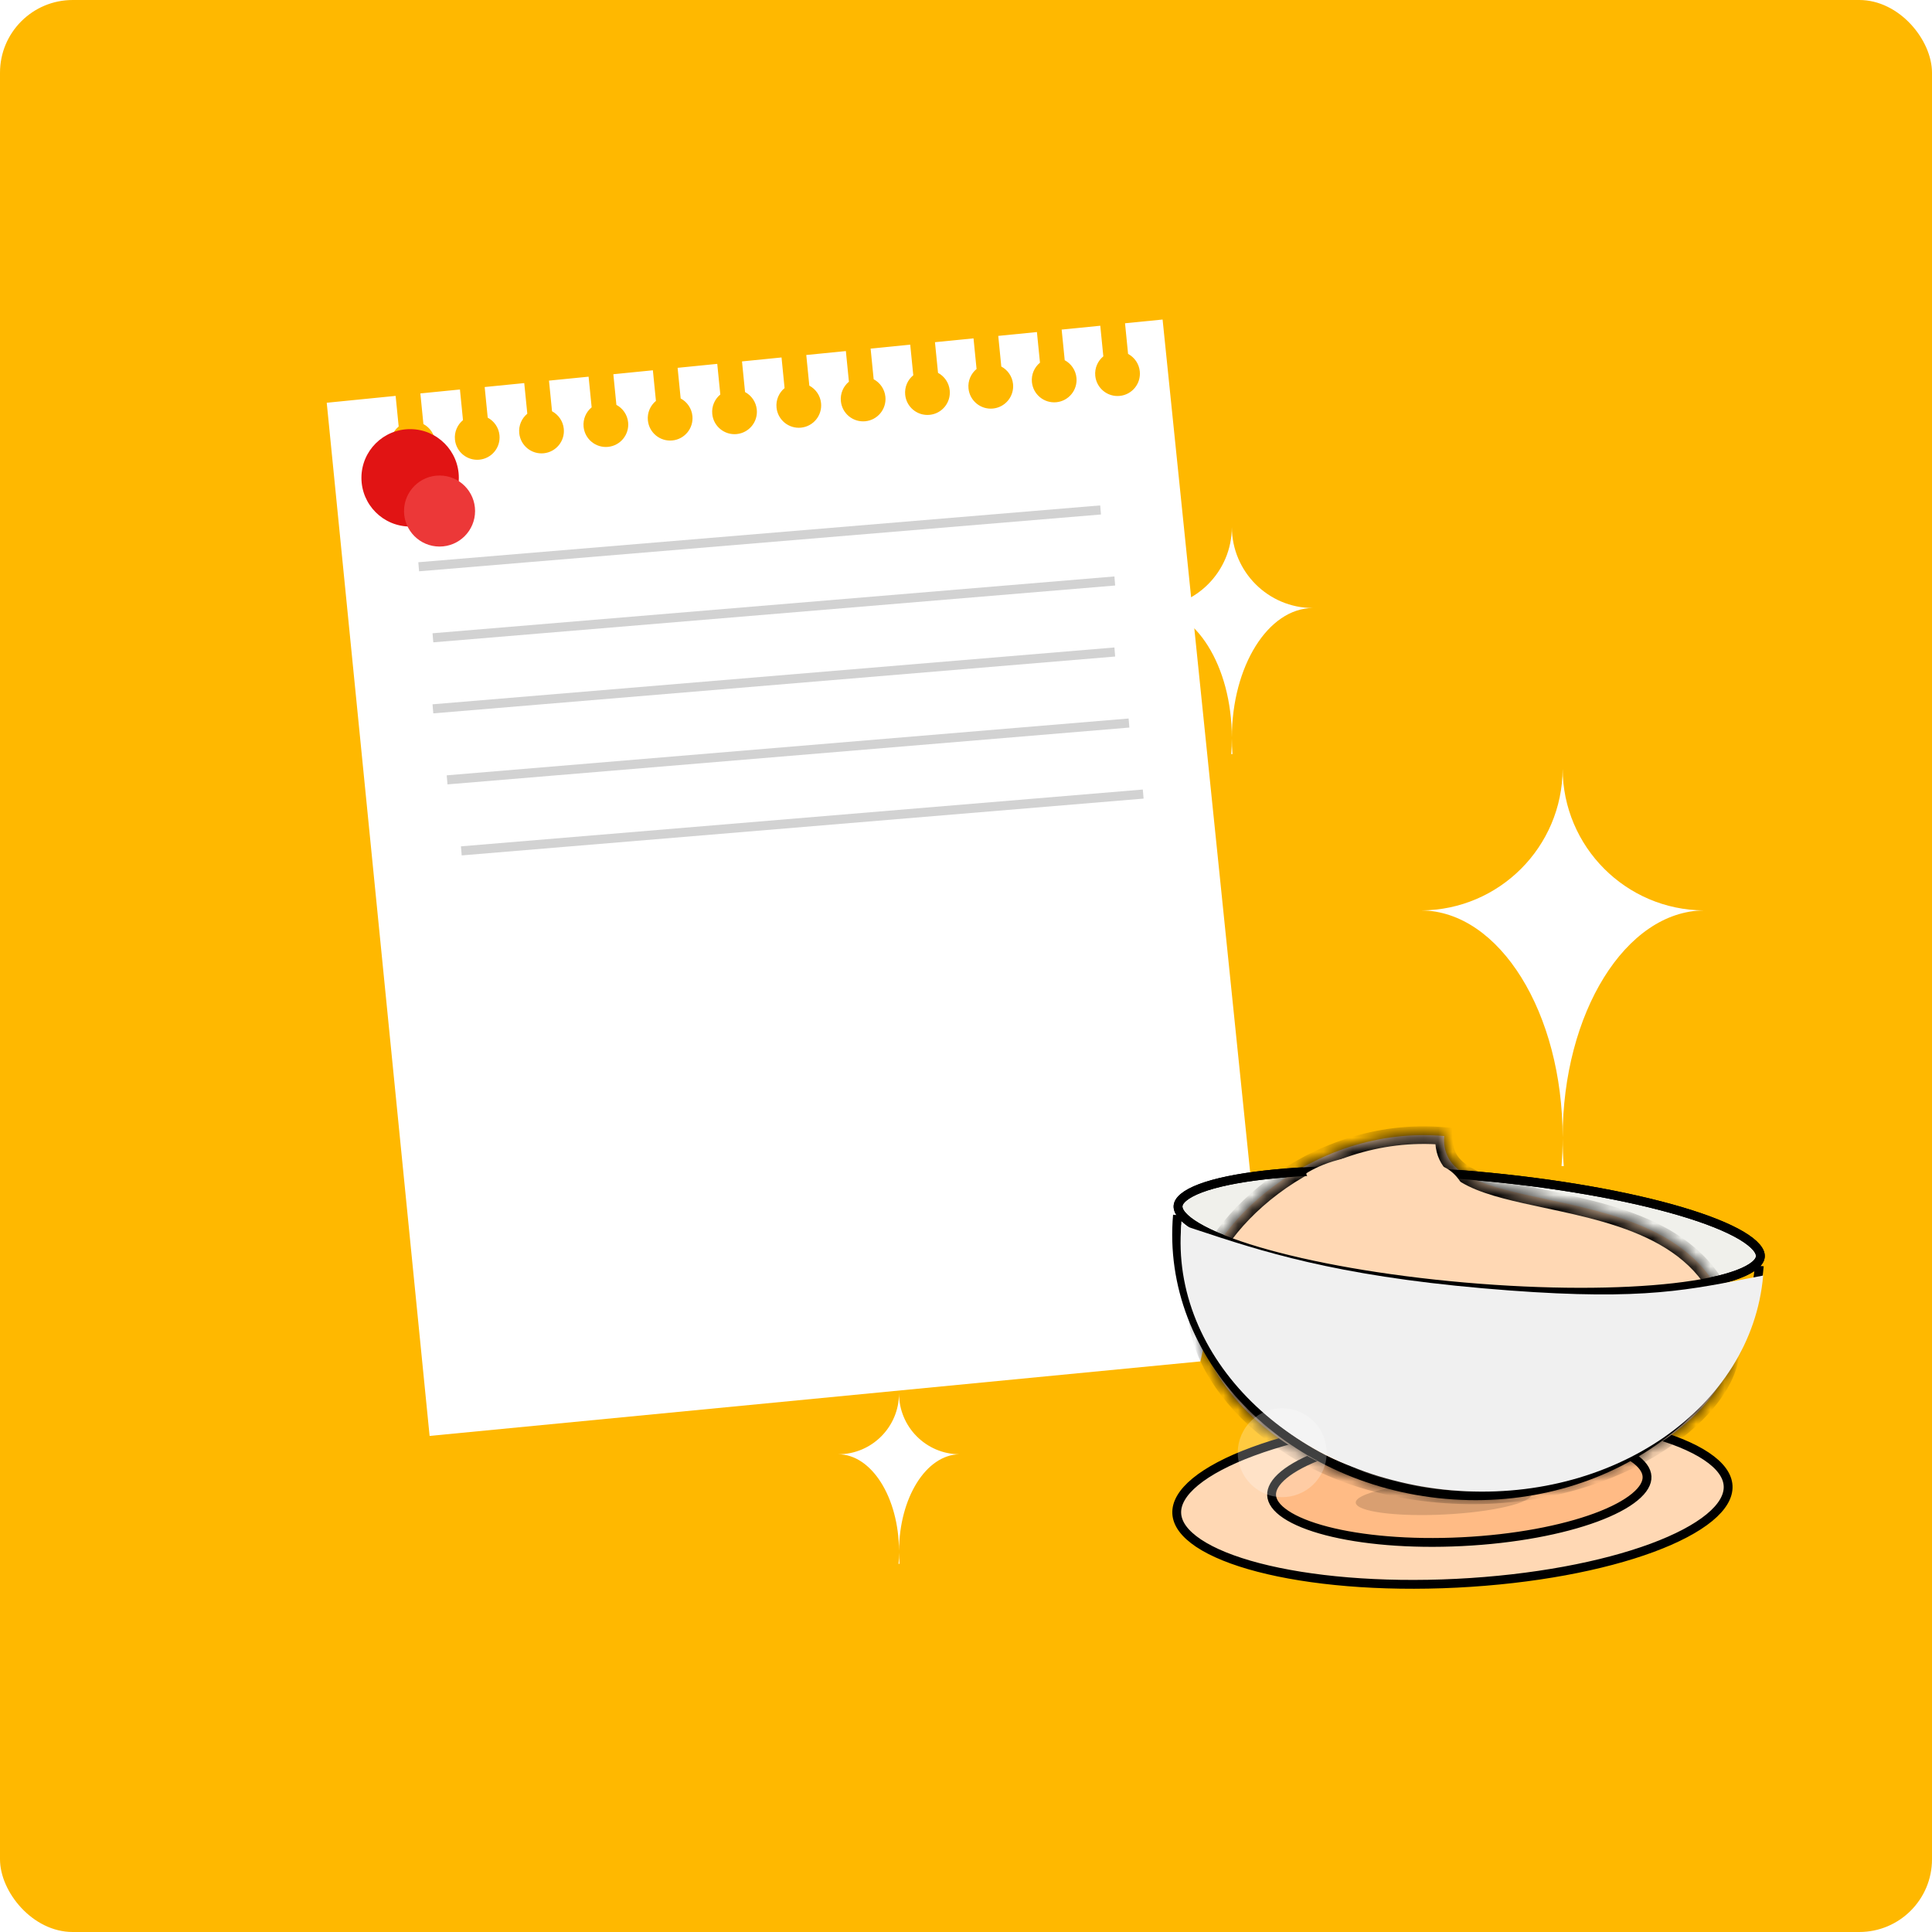 <svg width="135" height="135" viewBox="0 0 135 135" fill="none" xmlns="http://www.w3.org/2000/svg">
<rect width="135" height="135" rx="5.08" fill="#FFB800"/>
<ellipse cx="39.117" cy="71.649" rx="4.061" ry="7.502" transform="rotate(169.452 39.117 71.649)" fill="white" fill-opacity="0.25"/>
<g filter="url(#filter0_d)">
<path fill-rule="evenodd" clip-rule="evenodd" d="M76.883 17.681L74.184 17.95L74.398 20.09C74.842 20.328 75.164 20.776 75.218 21.315C75.303 22.174 74.676 22.94 73.817 23.026C72.957 23.111 72.192 22.484 72.106 21.625C72.052 21.085 72.28 20.583 72.669 20.262L72.456 18.122L69.754 18.391L69.967 20.532C70.411 20.769 70.733 21.217 70.787 21.756C70.872 22.616 70.245 23.381 69.386 23.467C68.527 23.553 67.761 22.925 67.675 22.066C67.621 21.527 67.849 21.024 68.238 20.703L68.025 18.563L65.331 18.831L65.545 20.973C65.988 21.211 66.309 21.658 66.362 22.197C66.448 23.056 65.821 23.822 64.962 23.907C64.102 23.993 63.336 23.366 63.251 22.506C63.197 21.966 63.425 21.462 63.816 21.142L63.603 19.003L60.835 19.279L61.048 21.42C61.492 21.658 61.814 22.106 61.868 22.645C61.953 23.504 61.326 24.27 60.467 24.355C59.608 24.441 58.842 23.814 58.757 22.955C58.703 22.415 58.93 21.913 59.319 21.592L59.106 19.451L56.339 19.726L56.552 21.867C56.997 22.105 57.319 22.552 57.372 23.092C57.458 23.951 56.831 24.717 55.971 24.803C55.112 24.888 54.346 24.261 54.261 23.402C54.207 22.863 54.434 22.36 54.823 22.039L54.61 19.898L51.848 20.174L52.061 22.315C52.506 22.553 52.827 23.001 52.881 23.54C52.967 24.399 52.34 25.165 51.48 25.251C50.621 25.336 49.855 24.709 49.77 23.85C49.716 23.31 49.943 22.808 50.332 22.487L50.119 20.346L47.349 20.622L47.562 22.762C48.007 22.999 48.329 23.447 48.383 23.987C48.468 24.846 47.841 25.612 46.982 25.697C46.123 25.783 45.357 25.156 45.271 24.297C45.217 23.757 45.444 23.255 45.834 22.934L45.62 20.794L42.858 21.069L43.071 23.21C43.515 23.447 43.837 23.895 43.891 24.434C43.976 25.294 43.349 26.06 42.49 26.145C41.631 26.231 40.865 25.604 40.779 24.744C40.726 24.205 40.953 23.702 41.342 23.382L41.129 21.241L38.361 21.516L38.574 23.657C39.019 23.895 39.341 24.343 39.395 24.882C39.48 25.741 38.853 26.507 37.994 26.593C37.135 26.678 36.369 26.051 36.283 25.192C36.229 24.653 36.456 24.15 36.846 23.829L36.632 21.689L33.867 21.964L34.08 24.104C34.526 24.342 34.848 24.79 34.901 25.329C34.987 26.189 34.36 26.955 33.501 27.04C32.641 27.126 31.875 26.498 31.79 25.639C31.736 25.1 31.963 24.598 32.352 24.277L32.139 22.136L29.373 22.411L29.586 24.552C30.031 24.789 30.353 25.237 30.407 25.777C30.493 26.636 29.866 27.402 29.006 27.487C28.147 27.573 27.381 26.946 27.296 26.087C27.242 25.547 27.469 25.045 27.858 24.724L27.645 22.583L22.831 23.063L30.019 95.256L83.879 90.049C83.879 90.049 85.064 84.738 85.368 83.597C85.672 82.456 87.353 76.806 87.353 76.806L81.237 17.247L78.612 17.509L78.825 19.649C79.269 19.887 79.591 20.334 79.644 20.873C79.73 21.733 79.103 22.499 78.244 22.584C77.385 22.67 76.619 22.043 76.533 21.183C76.479 20.643 76.707 20.141 77.096 19.82L76.883 17.681Z" fill="white"/>
</g>
<g filter="url(#filter1_d)">
<path d="M79.908 84.093L87.353 76.648L85.368 84.093L83.879 90.049L79.908 84.093Z" fill="white"/>
</g>
<line x1="29.257" y1="39.603" x2="76.904" y2="35.633" stroke="#D2D2D2" stroke-width="0.635"/>
<line x1="30.25" y1="44.567" x2="77.897" y2="40.596" stroke="#D2D2D2" stroke-width="0.635"/>
<line x1="30.25" y1="49.53" x2="77.897" y2="45.559" stroke="#D2D2D2" stroke-width="0.635"/>
<line x1="31.242" y1="54.493" x2="78.889" y2="50.522" stroke="#D2D2D2" stroke-width="0.635"/>
<line x1="32.235" y1="59.456" x2="79.882" y2="55.486" stroke="#D2D2D2" stroke-width="0.635"/>
<path d="M120.753 103.83C120.788 104.536 120.368 105.287 119.446 106.046C118.529 106.8 117.165 107.519 115.438 108.158C111.989 109.433 107.163 110.361 101.781 110.63C96.399 110.898 91.504 110.455 87.945 109.529C86.164 109.066 84.734 108.486 83.747 107.827C82.754 107.163 82.261 106.458 82.226 105.752C82.191 105.046 82.611 104.295 83.533 103.536C84.45 102.782 85.814 102.063 87.541 101.425C90.99 100.149 95.816 99.221 101.198 98.953C106.58 98.684 111.475 99.127 115.034 100.053C116.815 100.516 118.245 101.096 119.232 101.756C120.225 102.419 120.718 103.124 120.753 103.83Z" fill="#FFD8B4" stroke="black" stroke-width="0.617"/>
<path d="M115.087 103.174C115.109 103.611 114.849 104.098 114.226 104.609C113.609 105.116 112.684 105.604 111.505 106.039C109.15 106.907 105.85 107.542 102.165 107.725C98.48 107.909 95.133 107.607 92.704 106.977C91.487 106.661 90.518 106.268 89.853 105.825C89.183 105.379 88.875 104.92 88.854 104.482C88.832 104.045 89.092 103.558 89.715 103.046C90.332 102.54 91.257 102.052 92.436 101.617C94.791 100.748 98.091 100.114 101.776 99.93C105.461 99.747 108.808 100.049 111.238 100.679C112.454 100.995 113.423 101.388 114.088 101.831C114.758 102.277 115.066 102.736 115.087 103.174Z" fill="#FFBB85" stroke="black" stroke-width="0.617"/>
<ellipse cx="100.881" cy="104.693" rx="6.154" ry="1.134" transform="rotate(-2.856 100.881 104.693)" fill="black" fill-opacity="0.15"/>
<g style="mix-blend-mode:darken">
<path d="M123.006 87.813C122.99 87.992 122.884 88.194 122.623 88.411C122.36 88.63 121.967 88.843 121.439 89.042C120.385 89.44 118.862 89.756 116.971 89.971C113.194 90.401 108.012 90.421 102.323 89.924C96.635 89.428 91.535 88.51 87.889 87.433C86.064 86.893 84.619 86.317 83.65 85.743C83.164 85.456 82.814 85.177 82.593 84.917C82.374 84.657 82.304 84.441 82.319 84.261C82.335 84.081 82.442 83.88 82.703 83.662C82.965 83.444 83.359 83.231 83.886 83.031C84.941 82.634 86.463 82.318 88.354 82.102C92.132 81.672 97.314 81.653 103.002 82.149C108.69 82.646 113.791 83.563 117.436 84.641C119.262 85.181 120.707 85.756 121.676 86.33C122.161 86.618 122.512 86.896 122.732 87.156C122.952 87.416 123.022 87.633 123.006 87.813Z" fill="#F0F0EB"/>
<path d="M123.006 87.813C122.99 87.992 122.884 88.194 122.623 88.411C122.36 88.63 121.967 88.843 121.439 89.042C120.385 89.44 118.862 89.756 116.971 89.971C113.194 90.401 108.012 90.421 102.323 89.924C96.635 89.428 91.535 88.51 87.889 87.433C86.064 86.893 84.619 86.317 83.65 85.743C83.164 85.456 82.814 85.177 82.593 84.917C82.374 84.657 82.304 84.441 82.319 84.261C82.335 84.081 82.442 83.88 82.703 83.662C82.965 83.444 83.359 83.231 83.886 83.031C84.941 82.634 86.463 82.318 88.354 82.102C92.132 81.672 97.314 81.653 103.002 82.149C108.69 82.646 113.791 83.563 117.436 84.641C119.262 85.181 120.707 85.756 121.676 86.33C122.161 86.618 122.512 86.896 122.732 87.156C122.952 87.416 123.022 87.633 123.006 87.813Z" stroke="black" stroke-width="0.617"/>
</g>
<mask id="path-14-inside-1" fill="white">
<path fill-rule="evenodd" clip-rule="evenodd" d="M100.92 79.381C91.475 78.556 84.127 86.023 83.747 90.372C83.736 90.501 83.732 90.627 83.735 90.751C83.719 90.794 83.708 90.838 83.704 90.883C83.697 90.973 83.715 91.064 83.759 91.157C83.732 91.174 83.704 91.191 83.677 91.208C83.277 95.788 89.117 103.387 100.511 104.382C111.646 105.354 120.148 99.325 120.902 94.775C120.952 94.657 120.997 94.535 121.034 94.408C121.092 94.325 121.126 94.239 121.134 94.15C121.137 94.106 121.135 94.061 121.126 94.017C121.148 93.894 121.165 93.769 121.176 93.639C120.192 86.39 113.482 84.957 108.048 83.797C104.008 82.934 100.672 82.222 100.92 79.381Z"/>
</mask>
<path fill-rule="evenodd" clip-rule="evenodd" d="M100.92 79.381C91.475 78.556 84.127 86.023 83.747 90.372C83.736 90.501 83.732 90.627 83.735 90.751C83.719 90.794 83.708 90.838 83.704 90.883C83.697 90.973 83.715 91.064 83.759 91.157C83.732 91.174 83.704 91.191 83.677 91.208C83.277 95.788 89.117 103.387 100.511 104.382C111.646 105.354 120.148 99.325 120.902 94.775C120.952 94.657 120.997 94.535 121.034 94.408C121.092 94.325 121.126 94.239 121.134 94.15C121.137 94.106 121.135 94.061 121.126 94.017C121.148 93.894 121.165 93.769 121.176 93.639C120.192 86.39 113.482 84.957 108.048 83.797C104.008 82.934 100.672 82.222 100.92 79.381Z" fill="#FFD8B4"/>
<path d="M83.747 90.372L83.133 90.318L83.133 90.318L83.747 90.372ZM100.92 79.381L101.534 79.435L101.588 78.82L100.974 78.767L100.92 79.381ZM83.735 90.751L84.31 90.975L84.355 90.859L84.352 90.734L83.735 90.751ZM83.704 90.883L83.09 90.829L83.704 90.883ZM83.759 91.157L84.08 91.684L84.555 91.394L84.316 90.892L83.759 91.157ZM83.677 91.208L83.351 90.685L83.089 90.847L83.063 91.154L83.677 91.208ZM100.511 104.382L100.564 103.767L100.564 103.767L100.511 104.382ZM120.902 94.775L120.335 94.533L120.306 94.601L120.294 94.675L120.902 94.775ZM121.034 94.408L120.53 94.052L120.471 94.135L120.443 94.233L121.034 94.408ZM121.134 94.15L121.748 94.204L121.748 94.204L121.134 94.15ZM121.126 94.017L120.519 93.907L120.499 94.021L120.521 94.135L121.126 94.017ZM121.176 93.639L121.79 93.693L121.796 93.624L121.787 93.556L121.176 93.639ZM108.048 83.797L107.92 84.4L108.048 83.797ZM84.361 90.425C84.444 89.481 84.916 88.3 85.771 87.053C86.62 85.813 87.822 84.546 89.305 83.429C92.273 81.195 96.323 79.599 100.867 79.995L100.974 78.767C96.072 78.339 91.726 80.063 88.563 82.444C86.981 83.635 85.684 84.998 84.754 86.356C83.829 87.705 83.24 89.088 83.133 90.318L84.361 90.425ZM84.352 90.734C84.349 90.635 84.352 90.532 84.361 90.425L83.133 90.318C83.12 90.47 83.115 90.62 83.119 90.768L84.352 90.734ZM83.16 90.528C83.124 90.624 83.099 90.724 83.09 90.829L84.319 90.937C84.317 90.952 84.314 90.965 84.31 90.975L83.16 90.528ZM83.09 90.829C83.071 91.045 83.119 91.246 83.203 91.422L84.316 90.892C84.313 90.886 84.315 90.888 84.317 90.897C84.319 90.907 84.32 90.921 84.319 90.937L83.09 90.829ZM83.439 90.63C83.409 90.648 83.38 90.666 83.351 90.685L84.003 91.731C84.029 91.715 84.054 91.699 84.08 91.684L83.439 90.63ZM83.063 91.154C82.84 93.704 84.34 96.923 87.255 99.594C90.194 102.287 94.631 104.487 100.457 104.996L100.564 103.767C94.996 103.281 90.817 101.185 88.088 98.685C85.334 96.162 84.114 93.291 84.291 91.262L83.063 91.154ZM100.457 104.996C106.147 105.493 111.177 104.202 114.893 102.191C116.75 101.186 118.29 99.996 119.421 98.746C120.546 97.503 121.296 96.169 121.51 94.876L120.294 94.675C120.131 95.657 119.535 96.782 118.507 97.918C117.483 99.049 116.06 100.157 114.306 101.107C110.798 103.005 106.009 104.243 100.564 103.767L100.457 104.996ZM120.443 94.233C120.412 94.338 120.376 94.437 120.335 94.533L121.469 95.018C121.529 94.877 121.581 94.732 121.625 94.582L120.443 94.233ZM121.538 94.763C121.649 94.605 121.729 94.417 121.748 94.204L120.519 94.096C120.521 94.081 120.524 94.067 120.528 94.058C120.531 94.05 120.533 94.048 120.53 94.052L121.538 94.763ZM121.748 94.204C121.757 94.1 121.751 93.998 121.731 93.899L120.521 94.135C120.519 94.125 120.518 94.112 120.519 94.096L121.748 94.204ZM120.562 93.585C120.552 93.697 120.538 93.804 120.519 93.907L121.733 94.126C121.758 93.985 121.778 93.84 121.79 93.693L120.562 93.585ZM107.92 84.4C110.657 84.984 113.594 85.617 115.976 86.971C118.317 88.301 120.103 90.318 120.565 93.722L121.787 93.556C121.265 89.711 119.204 87.387 116.585 85.899C114.008 84.434 110.874 83.77 108.177 83.194L107.92 84.4ZM100.306 79.327C100.232 80.171 100.426 80.897 100.858 81.505C101.281 82.099 101.899 82.539 102.605 82.885C103.996 83.567 105.928 83.975 107.92 84.4L108.177 83.194C106.128 82.757 104.371 82.377 103.147 81.777C102.545 81.482 102.123 81.157 101.864 80.791C101.614 80.44 101.484 80.011 101.534 79.435L100.306 79.327Z" fill="black" mask="url(#path-14-inside-1)"/>
<path d="M123.004 87.813C122.989 87.992 122.882 88.194 122.621 88.411C122.358 88.63 121.965 88.843 121.437 89.042C120.383 89.44 118.86 89.756 116.969 89.971C113.192 90.401 108.01 90.421 102.321 89.924C96.633 89.428 91.533 88.51 87.887 87.433C86.062 86.893 84.617 86.317 83.648 85.743C83.162 85.456 82.812 85.177 82.591 84.917C82.372 84.657 82.302 84.441 82.317 84.261C82.333 84.081 82.439 83.88 82.701 83.662C82.963 83.444 83.356 83.231 83.884 83.031C84.939 82.634 86.461 82.318 88.352 82.102C92.13 81.672 97.312 81.653 103 82.149C108.688 82.646 113.789 83.563 117.434 84.641C119.26 85.181 120.705 85.756 121.674 86.33C122.159 86.618 122.51 86.896 122.73 87.156C122.95 87.416 123.02 87.633 123.004 87.813Z" stroke="black" stroke-width="0.617"/>
<path d="M122.932 88.455C122.077 98.256 112.282 105.407 101.055 104.427C89.829 103.447 81.421 94.707 82.277 84.906" stroke="black" stroke-width="0.617"/>
<path d="M102.334 83.081C102.238 83.79 100.22 84.03 97.339 83.641C94.457 83.253 91.189 82.691 91.285 81.982C92.213 81.395 94.353 80.448 97.234 80.836C100.115 81.224 101.369 81.154 102.334 83.081Z" fill="#FFD8B4"/>
<g style="mix-blend-mode:darken">
<path fill-rule="evenodd" clip-rule="evenodd" d="M101.411 104.133C112.637 105.113 122.394 98.396 123.203 89.129C122.779 89.21 122.369 89.289 121.968 89.367C117.369 90.258 113.945 90.922 103.618 90.021C93.225 89.114 88.081 87.411 83.612 85.932C83.254 85.813 82.9 85.696 82.547 85.58C81.738 94.847 90.184 103.153 101.411 104.133Z" fill="#F0F0F0"/>
</g>
<path fill-rule="evenodd" clip-rule="evenodd" d="M109.191 53.725C109.172 59.172 104.765 63.586 99.32 63.616C104.777 63.664 109.191 70.756 109.191 79.498C109.191 80.171 109.165 80.833 109.114 81.484H109.268C109.217 80.833 109.191 80.171 109.191 79.498C109.191 70.759 113.603 63.668 119.057 63.616C113.615 63.584 109.21 59.171 109.191 53.725Z" fill="white"/>
<path fill-rule="evenodd" clip-rule="evenodd" d="M86.077 36.828C86.07 39.951 83.539 42.48 80.417 42.486C83.539 42.497 86.069 46.544 86.076 51.539C86.084 46.547 88.611 42.502 91.73 42.486C88.611 42.476 86.085 39.948 86.077 36.828ZM86.12 52.695C86.092 52.331 86.077 51.961 86.076 51.585C86.076 51.961 86.061 52.331 86.033 52.695H86.12Z" fill="white"/>
<path fill-rule="evenodd" clip-rule="evenodd" d="M58.566 101.619C60.915 101.618 62.819 99.714 62.819 97.365V97.364H62.82L62.82 97.366C62.82 99.701 64.701 101.597 67.031 101.62C64.714 101.656 62.84 104.657 62.82 108.365C62.8 104.634 60.903 101.619 58.566 101.619H58.566V101.619ZM62.82 108.487C62.819 108.754 62.808 109.017 62.788 109.275H62.853C62.833 109.017 62.822 108.754 62.82 108.487Z" fill="white"/>
<circle cx="89.596" cy="101.507" r="3.108" transform="rotate(-150.853 89.596 101.507)" fill="white" fill-opacity="0.25"/>
<g filter="url(#filter2_d)">
<ellipse cx="31.198" cy="32.119" rx="3.403" ry="3.403" fill="#E11414"/>
</g>
<g filter="url(#filter3_d)">
<ellipse cx="33.254" cy="30.629" rx="2.482" ry="2.482" fill="#EC3838"/>
</g>
<defs>
<filter id="filter0_d" x="17.751" y="17.229" width="75.954" height="88.341" filterUnits="userSpaceOnUse" color-interpolation-filters="sRGB">
<feFlood flood-opacity="0" result="BackgroundImageFix"/>
<feColorMatrix in="SourceAlpha" type="matrix" values="0 0 0 0 0 0 0 0 0 0 0 0 0 0 0 0 0 0 127 0"/>
<feOffset dy="5.08"/>
<feGaussianBlur stdDeviation="2.54"/>
<feColorMatrix type="matrix" values="0 0 0 0 0 0 0 0 0 0 0 0 0 0 0 0 0 0 0.25 0"/>
<feBlend mode="normal" in2="BackgroundImageFix" result="effect1_dropShadow"/>
<feBlend mode="normal" in="SourceGraphic" in2="effect1_dropShadow" result="shape"/>
</filter>
<filter id="filter1_d" x="77.368" y="75.378" width="9.985" height="15.941" filterUnits="userSpaceOnUse" color-interpolation-filters="sRGB">
<feFlood flood-opacity="0" result="BackgroundImageFix"/>
<feColorMatrix in="SourceAlpha" type="matrix" values="0 0 0 0 0 0 0 0 0 0 0 0 0 0 0 0 0 0 127 0"/>
<feOffset dx="-1.27"/>
<feGaussianBlur stdDeviation="0.635"/>
<feColorMatrix type="matrix" values="0 0 0 0 0 0 0 0 0 0 0 0 0 0 0 0 0 0 0.1 0"/>
<feBlend mode="normal" in2="BackgroundImageFix" result="effect1_dropShadow"/>
<feBlend mode="normal" in="SourceGraphic" in2="effect1_dropShadow" result="shape"/>
</filter>
<filter id="filter2_d" x="21.444" y="26.176" width="14.427" height="14.427" filterUnits="userSpaceOnUse" color-interpolation-filters="sRGB">
<feFlood flood-opacity="0" result="BackgroundImageFix"/>
<feColorMatrix in="SourceAlpha" type="matrix" values="0 0 0 0 0 0 0 0 0 0 0 0 0 0 0 0 0 0 127 0"/>
<feOffset dx="-2.54" dy="1.27"/>
<feGaussianBlur stdDeviation="1.905"/>
<feColorMatrix type="matrix" values="0 0 0 0 0 0 0 0 0 0 0 0 0 0 0 0 0 0 0.25 0"/>
<feBlend mode="normal" in2="BackgroundImageFix" result="effect1_dropShadow"/>
<feBlend mode="normal" in="SourceGraphic" in2="effect1_dropShadow" result="shape"/>
</filter>
<filter id="filter3_d" x="23.152" y="28.148" width="15.123" height="15.123" filterUnits="userSpaceOnUse" color-interpolation-filters="sRGB">
<feFlood flood-opacity="0" result="BackgroundImageFix"/>
<feColorMatrix in="SourceAlpha" type="matrix" values="0 0 0 0 0 0 0 0 0 0 0 0 0 0 0 0 0 0 127 0"/>
<feOffset dx="-2.54" dy="5.08"/>
<feGaussianBlur stdDeviation="2.54"/>
<feColorMatrix type="matrix" values="0 0 0 0 0 0 0 0 0 0 0 0 0 0 0 0 0 0 0.25 0"/>
<feBlend mode="normal" in2="BackgroundImageFix" result="effect1_dropShadow"/>
<feBlend mode="normal" in="SourceGraphic" in2="effect1_dropShadow" result="shape"/>
</filter>
</defs>
</svg>
